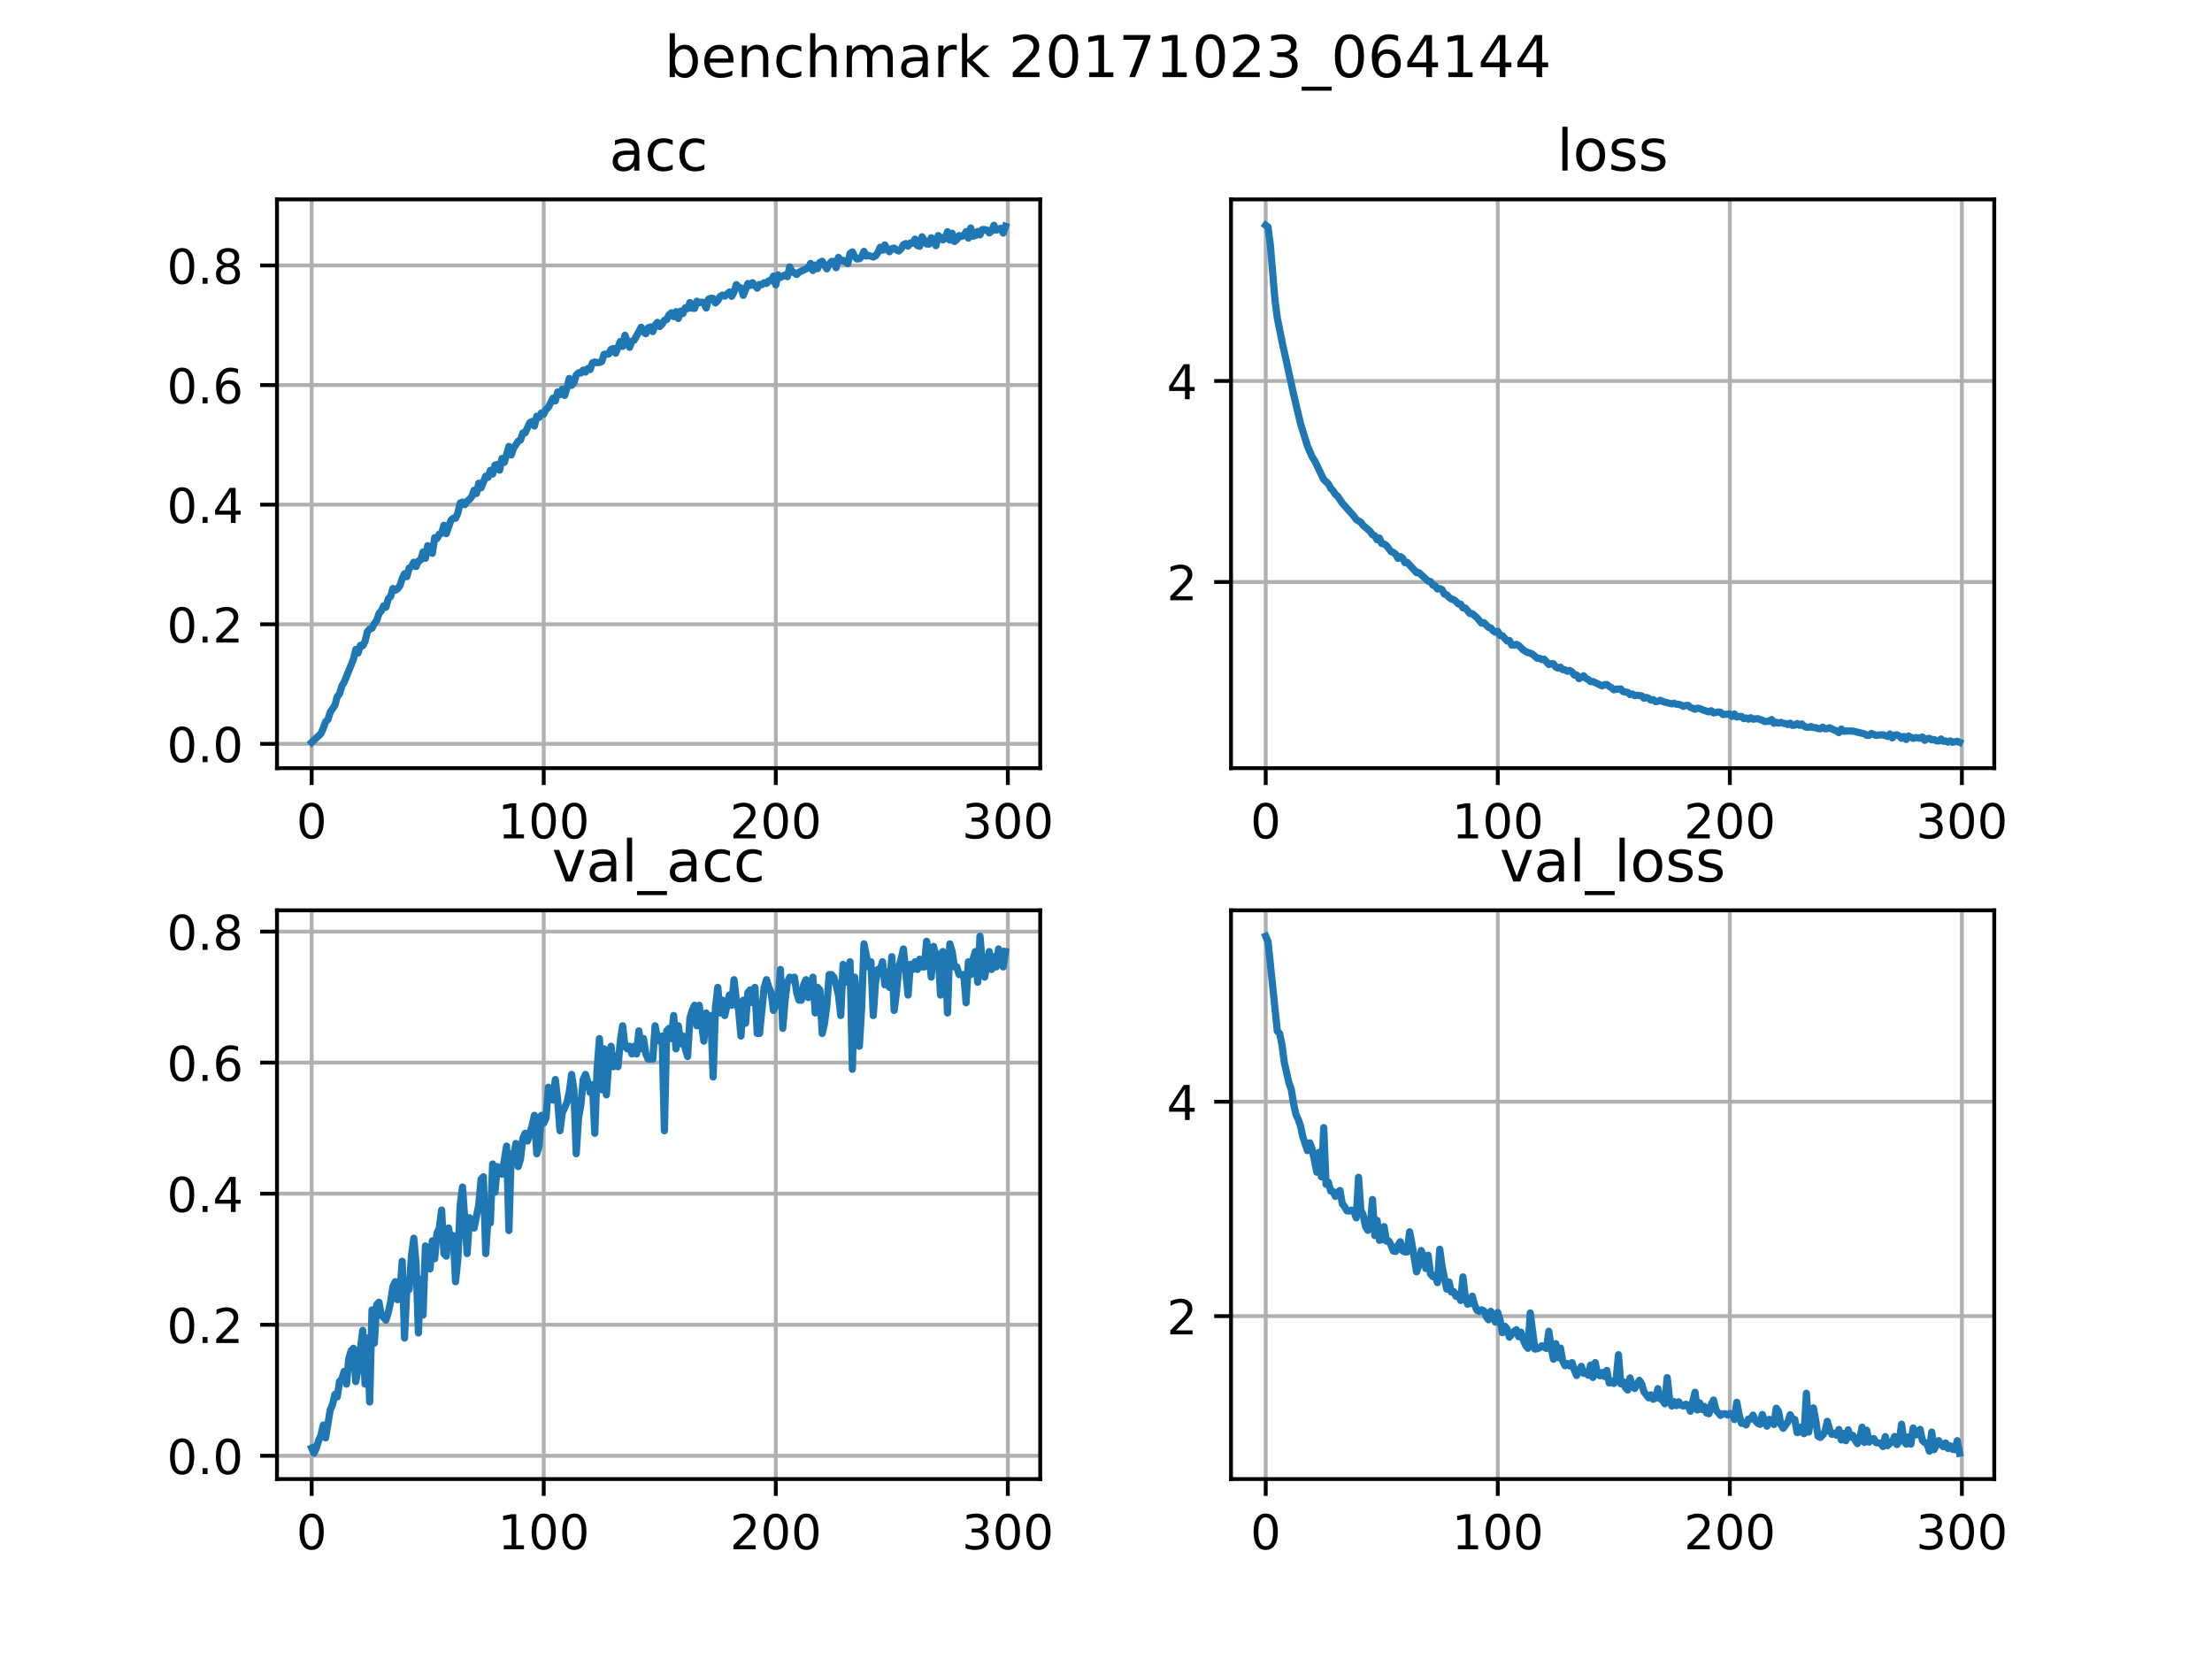 <?xml version="1.0" encoding="utf-8" standalone="no"?>
<!DOCTYPE svg PUBLIC "-//W3C//DTD SVG 1.1//EN"
  "http://www.w3.org/Graphics/SVG/1.1/DTD/svg11.dtd">
<!-- Created with matplotlib (http://matplotlib.org/) -->
<svg height="345pt" version="1.1" viewBox="0 0 460 345" width="460pt" xmlns="http://www.w3.org/2000/svg" xmlns:xlink="http://www.w3.org/1999/xlink">
 <defs>
  <style type="text/css">
*{stroke-linecap:butt;stroke-linejoin:round;}
  </style>
 </defs>
 <g id="figure_1">
  <g id="patch_1">
   <path d="M 0 345.6 
L 460.8 345.6 
L 460.8 0 
L 0 0 
z
" style="fill:#ffffff;"/>
  </g>
  <g id="axes_1">
   <g id="patch_2">
    <path d="M 57.6 159.744 
L 216.32 159.744 
L 216.32 41.472 
L 57.6 41.472 
z
" style="fill:#ffffff;"/>
   </g>
   <g id="matplotlib.axis_1">
    <g id="xtick_1">
     <g id="line2d_1">
      <path clip-path="url(#pac84648e4b)" d="M 64.815 159.744 
L 64.815 41.472 
" style="fill:none;stroke:#b0b0b0;stroke-linecap:square;stroke-width:0.8;"/>
     </g>
     <g id="line2d_2">
      <defs>
       <path d="M 0 0 
L 0 3.5 
" id="m9e4f818af3" style="stroke:#000000;stroke-width:0.8;"/>
      </defs>
      <g>
       <use style="stroke:#000000;stroke-width:0.8;" x="64.815" xlink:href="#m9e4f818af3" y="159.744"/>
      </g>
     </g>
     <g id="text_1">
      <!-- 0 -->
      <defs>
       <path d="M 31.781 66.406 
Q 24.172 66.406 20.328 58.906 
Q 16.5 51.422 16.5 36.375 
Q 16.5 21.391 20.328 13.891 
Q 24.172 6.391 31.781 6.391 
Q 39.453 6.391 43.281 13.891 
Q 47.125 21.391 47.125 36.375 
Q 47.125 51.422 43.281 58.906 
Q 39.453 66.406 31.781 66.406 
z
M 31.781 74.219 
Q 44.047 74.219 50.516 64.516 
Q 56.984 54.828 56.984 36.375 
Q 56.984 17.969 50.516 8.266 
Q 44.047 -1.422 31.781 -1.422 
Q 19.531 -1.422 13.062 8.266 
Q 6.594 17.969 6.594 36.375 
Q 6.594 54.828 13.062 64.516 
Q 19.531 74.219 31.781 74.219 
z
" id="DejaVuSans-30"/>
      </defs>
      <g transform="translate(61.633 174.342)scale(0.1 -0.1)">
       <use xlink:href="#DejaVuSans-30"/>
      </g>
     </g>
    </g>
    <g id="xtick_2">
     <g id="line2d_3">
      <path clip-path="url(#pac84648e4b)" d="M 113.072 159.744 
L 113.072 41.472 
" style="fill:none;stroke:#b0b0b0;stroke-linecap:square;stroke-width:0.8;"/>
     </g>
     <g id="line2d_4">
      <g>
       <use style="stroke:#000000;stroke-width:0.8;" x="113.072" xlink:href="#m9e4f818af3" y="159.744"/>
      </g>
     </g>
     <g id="text_2">
      <!-- 100 -->
      <defs>
       <path d="M 12.406 8.297 
L 28.516 8.297 
L 28.516 63.922 
L 10.984 60.406 
L 10.984 69.391 
L 28.422 72.906 
L 38.281 72.906 
L 38.281 8.297 
L 54.391 8.297 
L 54.391 0 
L 12.406 0 
z
" id="DejaVuSans-31"/>
      </defs>
      <g transform="translate(103.529 174.342)scale(0.1 -0.1)">
       <use xlink:href="#DejaVuSans-31"/>
       <use x="63.623" xlink:href="#DejaVuSans-30"/>
       <use x="127.246" xlink:href="#DejaVuSans-30"/>
      </g>
     </g>
    </g>
    <g id="xtick_3">
     <g id="line2d_5">
      <path clip-path="url(#pac84648e4b)" d="M 161.33 159.744 
L 161.33 41.472 
" style="fill:none;stroke:#b0b0b0;stroke-linecap:square;stroke-width:0.8;"/>
     </g>
     <g id="line2d_6">
      <g>
       <use style="stroke:#000000;stroke-width:0.8;" x="161.33" xlink:href="#m9e4f818af3" y="159.744"/>
      </g>
     </g>
     <g id="text_3">
      <!-- 200 -->
      <defs>
       <path d="M 19.188 8.297 
L 53.609 8.297 
L 53.609 0 
L 7.328 0 
L 7.328 8.297 
Q 12.938 14.109 22.625 23.891 
Q 32.328 33.688 34.812 36.531 
Q 39.547 41.844 41.422 45.531 
Q 43.312 49.219 43.312 52.781 
Q 43.312 58.594 39.234 62.25 
Q 35.156 65.922 28.609 65.922 
Q 23.969 65.922 18.812 64.312 
Q 13.672 62.703 7.812 59.422 
L 7.812 69.391 
Q 13.766 71.781 18.938 73 
Q 24.125 74.219 28.422 74.219 
Q 39.75 74.219 46.484 68.547 
Q 53.219 62.891 53.219 53.422 
Q 53.219 48.922 51.531 44.891 
Q 49.859 40.875 45.406 35.406 
Q 44.188 33.984 37.641 27.219 
Q 31.109 20.453 19.188 8.297 
z
" id="DejaVuSans-32"/>
      </defs>
      <g transform="translate(151.786 174.342)scale(0.1 -0.1)">
       <use xlink:href="#DejaVuSans-32"/>
       <use x="63.623" xlink:href="#DejaVuSans-30"/>
       <use x="127.246" xlink:href="#DejaVuSans-30"/>
      </g>
     </g>
    </g>
    <g id="xtick_4">
     <g id="line2d_7">
      <path clip-path="url(#pac84648e4b)" d="M 209.588 159.744 
L 209.588 41.472 
" style="fill:none;stroke:#b0b0b0;stroke-linecap:square;stroke-width:0.8;"/>
     </g>
     <g id="line2d_8">
      <g>
       <use style="stroke:#000000;stroke-width:0.8;" x="209.588" xlink:href="#m9e4f818af3" y="159.744"/>
      </g>
     </g>
     <g id="text_4">
      <!-- 300 -->
      <defs>
       <path d="M 40.578 39.312 
Q 47.656 37.797 51.625 33 
Q 55.609 28.219 55.609 21.188 
Q 55.609 10.406 48.188 4.484 
Q 40.766 -1.422 27.094 -1.422 
Q 22.516 -1.422 17.656 -0.516 
Q 12.797 0.391 7.625 2.203 
L 7.625 11.719 
Q 11.719 9.328 16.594 8.109 
Q 21.484 6.891 26.812 6.891 
Q 36.078 6.891 40.938 10.547 
Q 45.797 14.203 45.797 21.188 
Q 45.797 27.641 41.281 31.266 
Q 36.766 34.906 28.719 34.906 
L 20.219 34.906 
L 20.219 43.016 
L 29.109 43.016 
Q 36.375 43.016 40.234 45.922 
Q 44.094 48.828 44.094 54.297 
Q 44.094 59.906 40.109 62.906 
Q 36.141 65.922 28.719 65.922 
Q 24.656 65.922 20.016 65.031 
Q 15.375 64.156 9.812 62.312 
L 9.812 71.094 
Q 15.438 72.656 20.344 73.438 
Q 25.25 74.219 29.594 74.219 
Q 40.828 74.219 47.359 69.109 
Q 53.906 64.016 53.906 55.328 
Q 53.906 49.266 50.438 45.094 
Q 46.969 40.922 40.578 39.312 
z
" id="DejaVuSans-33"/>
      </defs>
      <g transform="translate(200.044 174.342)scale(0.1 -0.1)">
       <use xlink:href="#DejaVuSans-33"/>
       <use x="63.623" xlink:href="#DejaVuSans-30"/>
       <use x="127.246" xlink:href="#DejaVuSans-30"/>
      </g>
     </g>
    </g>
   </g>
   <g id="matplotlib.axis_2">
    <g id="ytick_1">
     <g id="line2d_9">
      <path clip-path="url(#pac84648e4b)" d="M 57.6 154.692 
L 216.32 154.692 
" style="fill:none;stroke:#b0b0b0;stroke-linecap:square;stroke-width:0.8;"/>
     </g>
     <g id="line2d_10">
      <defs>
       <path d="M 0 0 
L -3.5 0 
" id="m6939a6f924" style="stroke:#000000;stroke-width:0.8;"/>
      </defs>
      <g>
       <use style="stroke:#000000;stroke-width:0.8;" x="57.6" xlink:href="#m6939a6f924" y="154.692"/>
      </g>
     </g>
     <g id="text_5">
      <!-- 0.0 -->
      <defs>
       <path d="M 10.688 12.406 
L 21 12.406 
L 21 0 
L 10.688 0 
z
" id="DejaVuSans-2e"/>
      </defs>
      <g transform="translate(34.697 158.491)scale(0.1 -0.1)">
       <use xlink:href="#DejaVuSans-30"/>
       <use x="63.623" xlink:href="#DejaVuSans-2e"/>
       <use x="95.41" xlink:href="#DejaVuSans-30"/>
      </g>
     </g>
    </g>
    <g id="ytick_2">
     <g id="line2d_11">
      <path clip-path="url(#pac84648e4b)" d="M 57.6 129.82 
L 216.32 129.82 
" style="fill:none;stroke:#b0b0b0;stroke-linecap:square;stroke-width:0.8;"/>
     </g>
     <g id="line2d_12">
      <g>
       <use style="stroke:#000000;stroke-width:0.8;" x="57.6" xlink:href="#m6939a6f924" y="129.82"/>
      </g>
     </g>
     <g id="text_6">
      <!-- 0.2 -->
      <g transform="translate(34.697 133.619)scale(0.1 -0.1)">
       <use xlink:href="#DejaVuSans-30"/>
       <use x="63.623" xlink:href="#DejaVuSans-2e"/>
       <use x="95.41" xlink:href="#DejaVuSans-32"/>
      </g>
     </g>
    </g>
    <g id="ytick_3">
     <g id="line2d_13">
      <path clip-path="url(#pac84648e4b)" d="M 57.6 104.948 
L 216.32 104.948 
" style="fill:none;stroke:#b0b0b0;stroke-linecap:square;stroke-width:0.8;"/>
     </g>
     <g id="line2d_14">
      <g>
       <use style="stroke:#000000;stroke-width:0.8;" x="57.6" xlink:href="#m6939a6f924" y="104.948"/>
      </g>
     </g>
     <g id="text_7">
      <!-- 0.4 -->
      <defs>
       <path d="M 37.797 64.312 
L 12.891 25.391 
L 37.797 25.391 
z
M 35.203 72.906 
L 47.609 72.906 
L 47.609 25.391 
L 58.016 25.391 
L 58.016 17.188 
L 47.609 17.188 
L 47.609 0 
L 37.797 0 
L 37.797 17.188 
L 4.891 17.188 
L 4.891 26.703 
z
" id="DejaVuSans-34"/>
      </defs>
      <g transform="translate(34.697 108.747)scale(0.1 -0.1)">
       <use xlink:href="#DejaVuSans-30"/>
       <use x="63.623" xlink:href="#DejaVuSans-2e"/>
       <use x="95.41" xlink:href="#DejaVuSans-34"/>
      </g>
     </g>
    </g>
    <g id="ytick_4">
     <g id="line2d_15">
      <path clip-path="url(#pac84648e4b)" d="M 57.6 80.076 
L 216.32 80.076 
" style="fill:none;stroke:#b0b0b0;stroke-linecap:square;stroke-width:0.8;"/>
     </g>
     <g id="line2d_16">
      <g>
       <use style="stroke:#000000;stroke-width:0.8;" x="57.6" xlink:href="#m6939a6f924" y="80.076"/>
      </g>
     </g>
     <g id="text_8">
      <!-- 0.6 -->
      <defs>
       <path d="M 33.016 40.375 
Q 26.375 40.375 22.484 35.828 
Q 18.609 31.297 18.609 23.391 
Q 18.609 15.531 22.484 10.953 
Q 26.375 6.391 33.016 6.391 
Q 39.656 6.391 43.531 10.953 
Q 47.406 15.531 47.406 23.391 
Q 47.406 31.297 43.531 35.828 
Q 39.656 40.375 33.016 40.375 
z
M 52.594 71.297 
L 52.594 62.312 
Q 48.875 64.062 45.094 64.984 
Q 41.312 65.922 37.594 65.922 
Q 27.828 65.922 22.672 59.328 
Q 17.531 52.734 16.797 39.406 
Q 19.672 43.656 24.016 45.922 
Q 28.375 48.188 33.594 48.188 
Q 44.578 48.188 50.953 41.516 
Q 57.328 34.859 57.328 23.391 
Q 57.328 12.156 50.688 5.359 
Q 44.047 -1.422 33.016 -1.422 
Q 20.359 -1.422 13.672 8.266 
Q 6.984 17.969 6.984 36.375 
Q 6.984 53.656 15.188 63.938 
Q 23.391 74.219 37.203 74.219 
Q 40.922 74.219 44.703 73.484 
Q 48.484 72.75 52.594 71.297 
z
" id="DejaVuSans-36"/>
      </defs>
      <g transform="translate(34.697 83.875)scale(0.1 -0.1)">
       <use xlink:href="#DejaVuSans-30"/>
       <use x="63.623" xlink:href="#DejaVuSans-2e"/>
       <use x="95.41" xlink:href="#DejaVuSans-36"/>
      </g>
     </g>
    </g>
    <g id="ytick_5">
     <g id="line2d_17">
      <path clip-path="url(#pac84648e4b)" d="M 57.6 55.203 
L 216.32 55.203 
" style="fill:none;stroke:#b0b0b0;stroke-linecap:square;stroke-width:0.8;"/>
     </g>
     <g id="line2d_18">
      <g>
       <use style="stroke:#000000;stroke-width:0.8;" x="57.6" xlink:href="#m6939a6f924" y="55.203"/>
      </g>
     </g>
     <g id="text_9">
      <!-- 0.8 -->
      <defs>
       <path d="M 31.781 34.625 
Q 24.75 34.625 20.719 30.859 
Q 16.703 27.094 16.703 20.516 
Q 16.703 13.922 20.719 10.156 
Q 24.75 6.391 31.781 6.391 
Q 38.812 6.391 42.859 10.172 
Q 46.922 13.969 46.922 20.516 
Q 46.922 27.094 42.891 30.859 
Q 38.875 34.625 31.781 34.625 
z
M 21.922 38.812 
Q 15.578 40.375 12.031 44.719 
Q 8.5 49.078 8.5 55.328 
Q 8.5 64.062 14.719 69.141 
Q 20.953 74.219 31.781 74.219 
Q 42.672 74.219 48.875 69.141 
Q 55.078 64.062 55.078 55.328 
Q 55.078 49.078 51.531 44.719 
Q 48 40.375 41.703 38.812 
Q 48.828 37.156 52.797 32.312 
Q 56.781 27.484 56.781 20.516 
Q 56.781 9.906 50.312 4.234 
Q 43.844 -1.422 31.781 -1.422 
Q 19.734 -1.422 13.25 4.234 
Q 6.781 9.906 6.781 20.516 
Q 6.781 27.484 10.781 32.312 
Q 14.797 37.156 21.922 38.812 
z
M 18.312 54.391 
Q 18.312 48.734 21.844 45.562 
Q 25.391 42.391 31.781 42.391 
Q 38.141 42.391 41.719 45.562 
Q 45.312 48.734 45.312 54.391 
Q 45.312 60.062 41.719 63.234 
Q 38.141 66.406 31.781 66.406 
Q 25.391 66.406 21.844 63.234 
Q 18.312 60.062 18.312 54.391 
z
" id="DejaVuSans-38"/>
      </defs>
      <g transform="translate(34.697 59.003)scale(0.1 -0.1)">
       <use xlink:href="#DejaVuSans-30"/>
       <use x="63.623" xlink:href="#DejaVuSans-2e"/>
       <use x="95.41" xlink:href="#DejaVuSans-38"/>
      </g>
     </g>
    </g>
   </g>
   <g id="line2d_19">
    <path clip-path="url(#pac84648e4b)" d="M 64.815 154.368 
L 66.745 152.546 
L 67.227 151.453 
L 67.71 150.077 
L 68.193 149.632 
L 68.675 148.093 
L 69.64 146.676 
L 70.123 144.895 
L 70.605 144.288 
L 71.088 142.669 
L 71.571 141.859 
L 73.501 137.082 
L 73.984 135.058 
L 74.466 135.787 
L 74.949 134.208 
L 75.431 134.289 
L 75.914 133.398 
L 76.396 131.374 
L 76.879 130.808 
L 77.362 130.646 
L 77.844 129.674 
L 78.327 129.067 
L 78.809 127.609 
L 79.292 127.043 
L 79.774 125.99 
L 80.257 126.274 
L 80.74 124.533 
L 81.222 124.047 
L 81.705 122.387 
L 82.187 122.752 
L 82.67 122.468 
L 83.153 121.821 
L 83.635 120.363 
L 84.118 119.311 
L 84.6 119.918 
L 85.083 118.137 
L 85.565 117.853 
L 86.048 116.922 
L 86.531 117.813 
L 87.013 116.679 
L 87.496 116.436 
L 87.978 114.777 
L 88.461 116.113 
L 88.943 113.481 
L 89.426 114.817 
L 89.909 115.06 
L 90.391 111.821 
L 90.874 111.983 
L 91.356 111.093 
L 91.839 110.89 
L 92.322 109.231 
L 92.804 110.971 
L 93.769 108.219 
L 94.252 107.773 
L 94.734 107.773 
L 95.217 106.68 
L 95.7 104.616 
L 96.182 104.413 
L 96.665 104.94 
L 97.147 104.251 
L 97.63 103.847 
L 98.112 103.28 
L 98.595 101.944 
L 99.078 102.632 
L 99.56 100.487 
L 100.043 101.458 
L 101.008 99.029 
L 101.49 99.272 
L 101.973 97.815 
L 102.456 98.584 
L 102.938 96.722 
L 103.421 96.6 
L 103.903 97.774 
L 104.386 95.345 
L 104.869 96.155 
L 105.834 92.835 
L 106.316 94.617 
L 106.799 93.2 
L 107.764 91.742 
L 108.247 91.5 
L 108.729 90.042 
L 109.212 90.002 
L 110.177 87.897 
L 110.659 87.654 
L 111.142 88.585 
L 111.625 86.561 
L 112.107 86.804 
L 112.59 85.873 
L 113.072 86.115 
L 113.555 85.144 
L 114.038 84.699 
L 115.003 82.796 
L 115.485 83.363 
L 115.968 81.501 
L 116.45 82.067 
L 116.933 80.934 
L 117.416 82.229 
L 117.898 80.691 
L 118.381 78.707 
L 118.863 80.124 
L 119.346 79.598 
L 119.828 78.019 
L 120.311 77.533 
L 120.794 77.574 
L 121.276 76.967 
L 121.759 77.371 
L 122.241 76.643 
L 122.724 76.845 
L 123.207 75.469 
L 123.689 75.266 
L 124.172 75.428 
L 124.654 75.388 
L 125.137 75.185 
L 125.619 73.688 
L 126.585 73.607 
L 127.067 72.675 
L 127.55 72.473 
L 128.032 73.445 
L 128.997 71.016 
L 129.48 72.028 
L 129.963 69.72 
L 130.928 72.23 
L 131.41 70.975 
L 131.893 70.732 
L 133.341 68.061 
L 133.823 69.073 
L 134.306 69.396 
L 134.788 68.182 
L 135.271 67.98 
L 135.754 68.951 
L 136.236 67.615 
L 136.719 67.048 
L 137.201 67.899 
L 137.684 67.413 
L 138.166 66.603 
L 138.649 66.441 
L 139.132 65.47 
L 139.614 65.065 
L 140.097 65.834 
L 140.579 64.822 
L 141.062 66.239 
L 141.544 64.701 
L 142.027 65.186 
L 142.51 64.012 
L 142.992 64.174 
L 143.475 62.919 
L 143.957 64.093 
L 144.44 64.134 
L 144.923 62.636 
L 145.405 62.96 
L 145.888 62.838 
L 146.37 62.919 
L 146.853 64.053 
L 147.335 62.231 
L 147.818 62.029 
L 148.301 62.069 
L 148.783 63 
L 149.266 62.515 
L 149.748 61.664 
L 150.231 61.381 
L 150.713 61.583 
L 151.679 60.733 
L 152.161 61.624 
L 152.644 60.693 
L 153.126 59.195 
L 153.609 59.721 
L 154.092 59.883 
L 154.574 61.421 
L 155.539 58.952 
L 156.022 59.357 
L 156.504 58.79 
L 157.47 59.924 
L 157.952 59.155 
L 158.435 59.195 
L 158.917 58.79 
L 159.4 58.952 
L 159.882 58.385 
L 160.365 58.385 
L 160.848 57.414 
L 161.33 59.235 
L 161.813 57.171 
L 162.295 57.697 
L 163.261 57.171 
L 163.743 57.535 
L 164.226 55.511 
L 164.708 56.523 
L 165.191 56.726 
L 165.673 57.09 
L 166.156 56.604 
L 168.086 55.714 
L 168.569 54.782 
L 169.051 56.24 
L 169.534 55.106 
L 170.017 55.875 
L 170.499 54.58 
L 170.982 54.337 
L 171.947 55.916 
L 172.43 54.985 
L 172.912 54.378 
L 173.395 54.337 
L 173.877 55.673 
L 174.36 53.528 
L 174.842 54.256 
L 175.325 54.135 
L 176.29 54.823 
L 176.773 52.718 
L 177.255 52.394 
L 177.738 53.366 
L 178.22 53.851 
L 178.703 53.811 
L 179.186 53.366 
L 179.668 52.273 
L 180.151 53.244 
L 180.633 53.123 
L 181.598 53.447 
L 182.081 53.204 
L 182.564 52.515 
L 183.046 51.422 
L 183.529 52.03 
L 184.011 50.937 
L 184.494 51.908 
L 184.977 52.354 
L 185.459 51.706 
L 185.942 51.584 
L 186.424 51.989 
L 186.907 52.192 
L 187.389 51.746 
L 187.872 50.896 
L 188.355 50.653 
L 188.837 51.18 
L 189.32 50.532 
L 189.802 50.572 
L 190.285 49.722 
L 190.767 51.058 
L 191.25 51.22 
L 191.733 49.236 
L 192.698 50.734 
L 193.18 50.775 
L 193.663 49.439 
L 194.146 50.168 
L 194.628 51.099 
L 195.111 48.994 
L 195.593 49.358 
L 196.076 49.884 
L 196.558 49.56 
L 197.041 48.184 
L 197.524 49.925 
L 198.006 48.508 
L 198.489 50.208 
L 198.971 49.844 
L 199.454 48.994 
L 199.936 49.155 
L 200.419 48.994 
L 200.902 48.184 
L 201.384 49.52 
L 201.867 47.415 
L 202.349 49.115 
L 202.832 48.994 
L 203.315 48.143 
L 203.797 48.832 
L 204.28 47.739 
L 204.762 47.739 
L 205.245 47.86 
L 205.727 48.427 
L 206.21 48.062 
L 206.693 46.848 
L 207.175 47.86 
L 208.14 47.455 
L 208.623 48.467 
L 209.105 47.05 
L 209.105 47.05 
" style="fill:none;stroke:#1f77b4;stroke-linecap:square;stroke-width:1.5;"/>
   </g>
   <g id="patch_3">
    <path d="M 57.6 159.744 
L 57.6 41.472 
" style="fill:none;stroke:#000000;stroke-linecap:square;stroke-linejoin:miter;stroke-width:0.8;"/>
   </g>
   <g id="patch_4">
    <path d="M 216.32 159.744 
L 216.32 41.472 
" style="fill:none;stroke:#000000;stroke-linecap:square;stroke-linejoin:miter;stroke-width:0.8;"/>
   </g>
   <g id="patch_5">
    <path d="M 57.6 159.744 
L 216.32 159.744 
" style="fill:none;stroke:#000000;stroke-linecap:square;stroke-linejoin:miter;stroke-width:0.8;"/>
   </g>
   <g id="patch_6">
    <path d="M 57.6 41.472 
L 216.32 41.472 
" style="fill:none;stroke:#000000;stroke-linecap:square;stroke-linejoin:miter;stroke-width:0.8;"/>
   </g>
   <g id="text_10">
    <!-- acc -->
    <defs>
     <path d="M 34.281 27.484 
Q 23.391 27.484 19.188 25 
Q 14.984 22.516 14.984 16.5 
Q 14.984 11.719 18.141 8.906 
Q 21.297 6.109 26.703 6.109 
Q 34.188 6.109 38.703 11.406 
Q 43.219 16.703 43.219 25.484 
L 43.219 27.484 
z
M 52.203 31.203 
L 52.203 0 
L 43.219 0 
L 43.219 8.297 
Q 40.141 3.328 35.547 0.953 
Q 30.953 -1.422 24.312 -1.422 
Q 15.922 -1.422 10.953 3.297 
Q 6 8.016 6 15.922 
Q 6 25.141 12.172 29.828 
Q 18.359 34.516 30.609 34.516 
L 43.219 34.516 
L 43.219 35.406 
Q 43.219 41.609 39.141 45 
Q 35.062 48.391 27.688 48.391 
Q 23 48.391 18.547 47.266 
Q 14.109 46.141 10.016 43.891 
L 10.016 52.203 
Q 14.938 54.109 19.578 55.047 
Q 24.219 56 28.609 56 
Q 40.484 56 46.344 49.844 
Q 52.203 43.703 52.203 31.203 
z
" id="DejaVuSans-61"/>
     <path d="M 48.781 52.594 
L 48.781 44.188 
Q 44.969 46.297 41.141 47.344 
Q 37.312 48.391 33.406 48.391 
Q 24.656 48.391 19.812 42.844 
Q 14.984 37.312 14.984 27.297 
Q 14.984 17.281 19.812 11.734 
Q 24.656 6.203 33.406 6.203 
Q 37.312 6.203 41.141 7.25 
Q 44.969 8.297 48.781 10.406 
L 48.781 2.094 
Q 45.016 0.344 40.984 -0.531 
Q 36.969 -1.422 32.422 -1.422 
Q 20.062 -1.422 12.781 6.344 
Q 5.516 14.109 5.516 27.297 
Q 5.516 40.672 12.859 48.328 
Q 20.219 56 33.016 56 
Q 37.156 56 41.109 55.141 
Q 45.062 54.297 48.781 52.594 
z
" id="DejaVuSans-63"/>
    </defs>
    <g transform="translate(126.685 35.472)scale(0.12 -0.12)">
     <use xlink:href="#DejaVuSans-61"/>
     <use x="61.279" xlink:href="#DejaVuSans-63"/>
     <use x="116.26" xlink:href="#DejaVuSans-63"/>
    </g>
   </g>
  </g>
  <g id="axes_2">
   <g id="patch_7">
    <path d="M 256 159.744 
L 414.72 159.744 
L 414.72 41.472 
L 256 41.472 
z
" style="fill:#ffffff;"/>
   </g>
   <g id="matplotlib.axis_3">
    <g id="xtick_5">
     <g id="line2d_20">
      <path clip-path="url(#p5f8c618425)" d="M 263.215 159.744 
L 263.215 41.472 
" style="fill:none;stroke:#b0b0b0;stroke-linecap:square;stroke-width:0.8;"/>
     </g>
     <g id="line2d_21">
      <g>
       <use style="stroke:#000000;stroke-width:0.8;" x="263.215" xlink:href="#m9e4f818af3" y="159.744"/>
      </g>
     </g>
     <g id="text_11">
      <!-- 0 -->
      <g transform="translate(260.033 174.342)scale(0.1 -0.1)">
       <use xlink:href="#DejaVuSans-30"/>
      </g>
     </g>
    </g>
    <g id="xtick_6">
     <g id="line2d_22">
      <path clip-path="url(#p5f8c618425)" d="M 311.472 159.744 
L 311.472 41.472 
" style="fill:none;stroke:#b0b0b0;stroke-linecap:square;stroke-width:0.8;"/>
     </g>
     <g id="line2d_23">
      <g>
       <use style="stroke:#000000;stroke-width:0.8;" x="311.472" xlink:href="#m9e4f818af3" y="159.744"/>
      </g>
     </g>
     <g id="text_12">
      <!-- 100 -->
      <g transform="translate(301.929 174.342)scale(0.1 -0.1)">
       <use xlink:href="#DejaVuSans-31"/>
       <use x="63.623" xlink:href="#DejaVuSans-30"/>
       <use x="127.246" xlink:href="#DejaVuSans-30"/>
      </g>
     </g>
    </g>
    <g id="xtick_7">
     <g id="line2d_24">
      <path clip-path="url(#p5f8c618425)" d="M 359.73 159.744 
L 359.73 41.472 
" style="fill:none;stroke:#b0b0b0;stroke-linecap:square;stroke-width:0.8;"/>
     </g>
     <g id="line2d_25">
      <g>
       <use style="stroke:#000000;stroke-width:0.8;" x="359.73" xlink:href="#m9e4f818af3" y="159.744"/>
      </g>
     </g>
     <g id="text_13">
      <!-- 200 -->
      <g transform="translate(350.186 174.342)scale(0.1 -0.1)">
       <use xlink:href="#DejaVuSans-32"/>
       <use x="63.623" xlink:href="#DejaVuSans-30"/>
       <use x="127.246" xlink:href="#DejaVuSans-30"/>
      </g>
     </g>
    </g>
    <g id="xtick_8">
     <g id="line2d_26">
      <path clip-path="url(#p5f8c618425)" d="M 407.988 159.744 
L 407.988 41.472 
" style="fill:none;stroke:#b0b0b0;stroke-linecap:square;stroke-width:0.8;"/>
     </g>
     <g id="line2d_27">
      <g>
       <use style="stroke:#000000;stroke-width:0.8;" x="407.988" xlink:href="#m9e4f818af3" y="159.744"/>
      </g>
     </g>
     <g id="text_14">
      <!-- 300 -->
      <g transform="translate(398.444 174.342)scale(0.1 -0.1)">
       <use xlink:href="#DejaVuSans-33"/>
       <use x="63.623" xlink:href="#DejaVuSans-30"/>
       <use x="127.246" xlink:href="#DejaVuSans-30"/>
      </g>
     </g>
    </g>
   </g>
   <g id="matplotlib.axis_4">
    <g id="ytick_6">
     <g id="line2d_28">
      <path clip-path="url(#p5f8c618425)" d="M 256 121.028 
L 414.72 121.028 
" style="fill:none;stroke:#b0b0b0;stroke-linecap:square;stroke-width:0.8;"/>
     </g>
     <g id="line2d_29">
      <g>
       <use style="stroke:#000000;stroke-width:0.8;" x="256" xlink:href="#m6939a6f924" y="121.028"/>
      </g>
     </g>
     <g id="text_15">
      <!-- 2 -->
      <g transform="translate(242.637 124.827)scale(0.1 -0.1)">
       <use xlink:href="#DejaVuSans-32"/>
      </g>
     </g>
    </g>
    <g id="ytick_7">
     <g id="line2d_30">
      <path clip-path="url(#p5f8c618425)" d="M 256 79.225 
L 414.72 79.225 
" style="fill:none;stroke:#b0b0b0;stroke-linecap:square;stroke-width:0.8;"/>
     </g>
     <g id="line2d_31">
      <g>
       <use style="stroke:#000000;stroke-width:0.8;" x="256" xlink:href="#m6939a6f924" y="79.225"/>
      </g>
     </g>
     <g id="text_16">
      <!-- 4 -->
      <g transform="translate(242.637 83.025)scale(0.1 -0.1)">
       <use xlink:href="#DejaVuSans-34"/>
      </g>
     </g>
    </g>
   </g>
   <g id="line2d_32">
    <path clip-path="url(#p5f8c618425)" d="M 263.215 46.848 
L 263.697 47.213 
L 264.18 51 
L 265.145 62.432 
L 265.627 66.143 
L 266.593 70.974 
L 269.005 81.965 
L 270.453 88.09 
L 271.901 92.771 
L 272.866 94.994 
L 273.349 95.731 
L 275.279 99.716 
L 276.244 100.643 
L 276.727 101.533 
L 277.209 102.032 
L 277.692 102.809 
L 278.174 103.19 
L 279.14 104.635 
L 281.553 107.337 
L 282.035 108.041 
L 283 108.612 
L 283.483 109.277 
L 284.448 110.081 
L 284.931 110.503 
L 285.413 111.202 
L 285.896 111.423 
L 286.378 112.243 
L 286.861 111.892 
L 287.343 113.014 
L 287.826 113.124 
L 288.309 113.438 
L 289.274 114.699 
L 289.756 114.868 
L 290.239 115.246 
L 290.722 116.12 
L 291.204 115.741 
L 291.687 116.064 
L 292.169 117.004 
L 292.652 116.964 
L 294.582 119.076 
L 295.065 119.077 
L 296.995 120.853 
L 297.478 120.93 
L 297.96 121.665 
L 298.443 121.808 
L 298.925 122.483 
L 299.408 122.409 
L 299.89 122.624 
L 300.373 123.551 
L 300.856 123.686 
L 301.338 124.209 
L 301.821 124.563 
L 302.303 124.722 
L 302.786 125.053 
L 303.269 125.586 
L 303.751 125.637 
L 304.234 126.415 
L 304.716 126.446 
L 305.681 127.586 
L 306.164 127.609 
L 307.129 128.433 
L 308.094 129.582 
L 308.577 129.478 
L 309.542 130.453 
L 310.025 130.59 
L 310.507 131.189 
L 310.99 131.47 
L 311.472 131.29 
L 311.955 132.15 
L 312.438 132.191 
L 313.403 133.292 
L 313.885 133.195 
L 314.368 134.145 
L 314.85 134.179 
L 315.333 134.001 
L 315.816 134.231 
L 316.781 135.171 
L 317.746 135.732 
L 318.228 135.804 
L 318.711 136.068 
L 319.676 136.897 
L 320.159 136.894 
L 320.641 137.175 
L 321.124 137.081 
L 322.089 138.191 
L 322.572 138.02 
L 323.054 138.028 
L 323.537 138.712 
L 324.019 138.947 
L 324.502 138.748 
L 324.985 139.263 
L 325.467 139.302 
L 325.95 139.599 
L 326.432 139.416 
L 326.915 139.739 
L 327.397 140.395 
L 327.88 140.369 
L 328.363 141.133 
L 329.328 140.539 
L 329.81 141.087 
L 330.293 141.297 
L 330.776 141.733 
L 331.258 141.732 
L 333.188 142.646 
L 333.671 142.381 
L 334.154 142.358 
L 334.636 142.757 
L 335.119 143 
L 335.601 143.454 
L 336.084 143.313 
L 337.049 143.283 
L 337.532 143.825 
L 338.497 143.991 
L 338.979 144.442 
L 339.462 144.317 
L 339.944 144.667 
L 340.427 144.564 
L 341.392 144.715 
L 341.875 145.208 
L 342.357 145.03 
L 342.84 145.217 
L 343.323 145.604 
L 343.805 145.503 
L 344.288 145.908 
L 344.77 145.848 
L 345.253 145.618 
L 345.735 145.875 
L 347.666 146.372 
L 348.148 146.237 
L 348.631 146.46 
L 349.113 146.471 
L 349.596 146.627 
L 350.079 146.902 
L 350.561 146.706 
L 351.044 146.689 
L 351.526 147.105 
L 352.492 147.492 
L 352.974 147.265 
L 353.457 147.352 
L 354.422 147.743 
L 355.387 148.036 
L 355.87 147.8 
L 356.352 148.262 
L 357.317 148.058 
L 357.8 148.135 
L 358.282 148.59 
L 359.73 148.49 
L 360.213 148.988 
L 360.695 148.484 
L 361.178 149.102 
L 362.143 148.97 
L 362.626 149.444 
L 363.108 149.306 
L 363.591 149.549 
L 364.073 149.259 
L 364.556 149.551 
L 365.521 149.447 
L 366.486 149.785 
L 366.969 150.052 
L 367.934 149.979 
L 368.417 149.633 
L 368.899 150.404 
L 369.382 150.212 
L 369.864 150.391 
L 370.347 150.221 
L 370.83 150.425 
L 371.312 150.453 
L 371.795 150.679 
L 372.277 150.388 
L 372.76 150.846 
L 373.242 150.794 
L 373.725 150.467 
L 374.208 150.83 
L 374.69 150.547 
L 375.173 151.037 
L 375.655 151.215 
L 376.138 151.244 
L 376.62 151.089 
L 377.103 151.309 
L 377.586 151.32 
L 378.068 151.507 
L 378.551 151.565 
L 379.033 151.214 
L 379.516 151.567 
L 379.998 151.537 
L 380.481 151.348 
L 381.446 151.814 
L 381.929 152.015 
L 382.411 152.351 
L 382.894 151.613 
L 383.377 152.057 
L 384.342 152.015 
L 385.307 152.032 
L 387.72 152.607 
L 388.202 152.897 
L 388.685 152.935 
L 389.167 152.527 
L 390.133 152.936 
L 390.615 152.847 
L 391.58 152.812 
L 392.546 153.143 
L 393.028 152.636 
L 393.511 153.46 
L 393.993 152.878 
L 394.476 152.815 
L 394.958 153.045 
L 395.441 153.526 
L 395.924 153.159 
L 396.406 153.773 
L 396.889 153.065 
L 397.854 153.561 
L 398.336 153.389 
L 399.302 153.506 
L 399.784 153.258 
L 400.267 153.956 
L 400.749 153.619 
L 401.232 153.545 
L 401.715 153.855 
L 402.197 153.788 
L 402.68 154.061 
L 403.162 154.1 
L 403.645 153.678 
L 404.127 154.143 
L 404.61 154.1 
L 405.093 154.334 
L 405.575 154.076 
L 406.058 154.36 
L 407.023 154.158 
L 407.505 154.368 
L 407.505 154.368 
" style="fill:none;stroke:#1f77b4;stroke-linecap:square;stroke-width:1.5;"/>
   </g>
   <g id="patch_8">
    <path d="M 256 159.744 
L 256 41.472 
" style="fill:none;stroke:#000000;stroke-linecap:square;stroke-linejoin:miter;stroke-width:0.8;"/>
   </g>
   <g id="patch_9">
    <path d="M 414.72 159.744 
L 414.72 41.472 
" style="fill:none;stroke:#000000;stroke-linecap:square;stroke-linejoin:miter;stroke-width:0.8;"/>
   </g>
   <g id="patch_10">
    <path d="M 256 159.744 
L 414.72 159.744 
" style="fill:none;stroke:#000000;stroke-linecap:square;stroke-linejoin:miter;stroke-width:0.8;"/>
   </g>
   <g id="patch_11">
    <path d="M 256 41.472 
L 414.72 41.472 
" style="fill:none;stroke:#000000;stroke-linecap:square;stroke-linejoin:miter;stroke-width:0.8;"/>
   </g>
   <g id="text_17">
    <!-- loss -->
    <defs>
     <path d="M 9.422 75.984 
L 18.406 75.984 
L 18.406 0 
L 9.422 0 
z
" id="DejaVuSans-6c"/>
     <path d="M 30.609 48.391 
Q 23.391 48.391 19.188 42.75 
Q 14.984 37.109 14.984 27.297 
Q 14.984 17.484 19.156 11.844 
Q 23.344 6.203 30.609 6.203 
Q 37.797 6.203 41.984 11.859 
Q 46.188 17.531 46.188 27.297 
Q 46.188 37.016 41.984 42.703 
Q 37.797 48.391 30.609 48.391 
z
M 30.609 56 
Q 42.328 56 49.016 48.375 
Q 55.719 40.766 55.719 27.297 
Q 55.719 13.875 49.016 6.219 
Q 42.328 -1.422 30.609 -1.422 
Q 18.844 -1.422 12.172 6.219 
Q 5.516 13.875 5.516 27.297 
Q 5.516 40.766 12.172 48.375 
Q 18.844 56 30.609 56 
z
" id="DejaVuSans-6f"/>
     <path d="M 44.281 53.078 
L 44.281 44.578 
Q 40.484 46.531 36.375 47.5 
Q 32.281 48.484 27.875 48.484 
Q 21.188 48.484 17.844 46.438 
Q 14.5 44.391 14.5 40.281 
Q 14.5 37.156 16.891 35.375 
Q 19.281 33.594 26.516 31.984 
L 29.594 31.297 
Q 39.156 29.25 43.188 25.516 
Q 47.219 21.781 47.219 15.094 
Q 47.219 7.469 41.188 3.016 
Q 35.156 -1.422 24.609 -1.422 
Q 20.219 -1.422 15.453 -0.562 
Q 10.688 0.297 5.422 2 
L 5.422 11.281 
Q 10.406 8.688 15.234 7.391 
Q 20.062 6.109 24.812 6.109 
Q 31.156 6.109 34.562 8.281 
Q 37.984 10.453 37.984 14.406 
Q 37.984 18.062 35.516 20.016 
Q 33.062 21.969 24.703 23.781 
L 21.578 24.516 
Q 13.234 26.266 9.516 29.906 
Q 5.812 33.547 5.812 39.891 
Q 5.812 47.609 11.281 51.797 
Q 16.75 56 26.812 56 
Q 31.781 56 36.172 55.266 
Q 40.578 54.547 44.281 53.078 
z
" id="DejaVuSans-73"/>
    </defs>
    <g transform="translate(323.771 35.472)scale(0.12 -0.12)">
     <use xlink:href="#DejaVuSans-6c"/>
     <use x="27.783" xlink:href="#DejaVuSans-6f"/>
     <use x="88.965" xlink:href="#DejaVuSans-73"/>
     <use x="141.064" xlink:href="#DejaVuSans-73"/>
    </g>
   </g>
  </g>
  <g id="axes_3">
   <g id="patch_12">
    <path d="M 57.6 307.584 
L 216.32 307.584 
L 216.32 189.312 
L 57.6 189.312 
z
" style="fill:#ffffff;"/>
   </g>
   <g id="matplotlib.axis_5">
    <g id="xtick_9">
     <g id="line2d_33">
      <path clip-path="url(#p6261538c73)" d="M 64.815 307.584 
L 64.815 189.312 
" style="fill:none;stroke:#b0b0b0;stroke-linecap:square;stroke-width:0.8;"/>
     </g>
     <g id="line2d_34">
      <g>
       <use style="stroke:#000000;stroke-width:0.8;" x="64.815" xlink:href="#m9e4f818af3" y="307.584"/>
      </g>
     </g>
     <g id="text_18">
      <!-- 0 -->
      <g transform="translate(61.633 322.182)scale(0.1 -0.1)">
       <use xlink:href="#DejaVuSans-30"/>
      </g>
     </g>
    </g>
    <g id="xtick_10">
     <g id="line2d_35">
      <path clip-path="url(#p6261538c73)" d="M 113.072 307.584 
L 113.072 189.312 
" style="fill:none;stroke:#b0b0b0;stroke-linecap:square;stroke-width:0.8;"/>
     </g>
     <g id="line2d_36">
      <g>
       <use style="stroke:#000000;stroke-width:0.8;" x="113.072" xlink:href="#m9e4f818af3" y="307.584"/>
      </g>
     </g>
     <g id="text_19">
      <!-- 100 -->
      <g transform="translate(103.529 322.182)scale(0.1 -0.1)">
       <use xlink:href="#DejaVuSans-31"/>
       <use x="63.623" xlink:href="#DejaVuSans-30"/>
       <use x="127.246" xlink:href="#DejaVuSans-30"/>
      </g>
     </g>
    </g>
    <g id="xtick_11">
     <g id="line2d_37">
      <path clip-path="url(#p6261538c73)" d="M 161.33 307.584 
L 161.33 189.312 
" style="fill:none;stroke:#b0b0b0;stroke-linecap:square;stroke-width:0.8;"/>
     </g>
     <g id="line2d_38">
      <g>
       <use style="stroke:#000000;stroke-width:0.8;" x="161.33" xlink:href="#m9e4f818af3" y="307.584"/>
      </g>
     </g>
     <g id="text_20">
      <!-- 200 -->
      <g transform="translate(151.786 322.182)scale(0.1 -0.1)">
       <use xlink:href="#DejaVuSans-32"/>
       <use x="63.623" xlink:href="#DejaVuSans-30"/>
       <use x="127.246" xlink:href="#DejaVuSans-30"/>
      </g>
     </g>
    </g>
    <g id="xtick_12">
     <g id="line2d_39">
      <path clip-path="url(#p6261538c73)" d="M 209.588 307.584 
L 209.588 189.312 
" style="fill:none;stroke:#b0b0b0;stroke-linecap:square;stroke-width:0.8;"/>
     </g>
     <g id="line2d_40">
      <g>
       <use style="stroke:#000000;stroke-width:0.8;" x="209.588" xlink:href="#m9e4f818af3" y="307.584"/>
      </g>
     </g>
     <g id="text_21">
      <!-- 300 -->
      <g transform="translate(200.044 322.182)scale(0.1 -0.1)">
       <use xlink:href="#DejaVuSans-33"/>
       <use x="63.623" xlink:href="#DejaVuSans-30"/>
       <use x="127.246" xlink:href="#DejaVuSans-30"/>
      </g>
     </g>
    </g>
   </g>
   <g id="matplotlib.axis_6">
    <g id="ytick_8">
     <g id="line2d_41">
      <path clip-path="url(#p6261538c73)" d="M 57.6 302.74 
L 216.32 302.74 
" style="fill:none;stroke:#b0b0b0;stroke-linecap:square;stroke-width:0.8;"/>
     </g>
     <g id="line2d_42">
      <g>
       <use style="stroke:#000000;stroke-width:0.8;" x="57.6" xlink:href="#m6939a6f924" y="302.74"/>
      </g>
     </g>
     <g id="text_22">
      <!-- 0.0 -->
      <g transform="translate(34.697 306.539)scale(0.1 -0.1)">
       <use xlink:href="#DejaVuSans-30"/>
       <use x="63.623" xlink:href="#DejaVuSans-2e"/>
       <use x="95.41" xlink:href="#DejaVuSans-30"/>
      </g>
     </g>
    </g>
    <g id="ytick_9">
     <g id="line2d_43">
      <path clip-path="url(#p6261538c73)" d="M 57.6 275.488 
L 216.32 275.488 
" style="fill:none;stroke:#b0b0b0;stroke-linecap:square;stroke-width:0.8;"/>
     </g>
     <g id="line2d_44">
      <g>
       <use style="stroke:#000000;stroke-width:0.8;" x="57.6" xlink:href="#m6939a6f924" y="275.488"/>
      </g>
     </g>
     <g id="text_23">
      <!-- 0.2 -->
      <g transform="translate(34.697 279.287)scale(0.1 -0.1)">
       <use xlink:href="#DejaVuSans-30"/>
       <use x="63.623" xlink:href="#DejaVuSans-2e"/>
       <use x="95.41" xlink:href="#DejaVuSans-32"/>
      </g>
     </g>
    </g>
    <g id="ytick_10">
     <g id="line2d_45">
      <path clip-path="url(#p6261538c73)" d="M 57.6 248.235 
L 216.32 248.235 
" style="fill:none;stroke:#b0b0b0;stroke-linecap:square;stroke-width:0.8;"/>
     </g>
     <g id="line2d_46">
      <g>
       <use style="stroke:#000000;stroke-width:0.8;" x="57.6" xlink:href="#m6939a6f924" y="248.235"/>
      </g>
     </g>
     <g id="text_24">
      <!-- 0.4 -->
      <g transform="translate(34.697 252.034)scale(0.1 -0.1)">
       <use xlink:href="#DejaVuSans-30"/>
       <use x="63.623" xlink:href="#DejaVuSans-2e"/>
       <use x="95.41" xlink:href="#DejaVuSans-34"/>
      </g>
     </g>
    </g>
    <g id="ytick_11">
     <g id="line2d_47">
      <path clip-path="url(#p6261538c73)" d="M 57.6 220.982 
L 216.32 220.982 
" style="fill:none;stroke:#b0b0b0;stroke-linecap:square;stroke-width:0.8;"/>
     </g>
     <g id="line2d_48">
      <g>
       <use style="stroke:#000000;stroke-width:0.8;" x="57.6" xlink:href="#m6939a6f924" y="220.982"/>
      </g>
     </g>
     <g id="text_25">
      <!-- 0.6 -->
      <g transform="translate(34.697 224.782)scale(0.1 -0.1)">
       <use xlink:href="#DejaVuSans-30"/>
       <use x="63.623" xlink:href="#DejaVuSans-2e"/>
       <use x="95.41" xlink:href="#DejaVuSans-36"/>
      </g>
     </g>
    </g>
    <g id="ytick_12">
     <g id="line2d_49">
      <path clip-path="url(#p6261538c73)" d="M 57.6 193.73 
L 216.32 193.73 
" style="fill:none;stroke:#b0b0b0;stroke-linecap:square;stroke-width:0.8;"/>
     </g>
     <g id="line2d_50">
      <g>
       <use style="stroke:#000000;stroke-width:0.8;" x="57.6" xlink:href="#m6939a6f924" y="193.73"/>
      </g>
     </g>
     <g id="text_26">
      <!-- 0.8 -->
      <g transform="translate(34.697 197.529)scale(0.1 -0.1)">
       <use xlink:href="#DejaVuSans-30"/>
       <use x="63.623" xlink:href="#DejaVuSans-2e"/>
       <use x="95.41" xlink:href="#DejaVuSans-38"/>
      </g>
     </g>
    </g>
   </g>
   <g id="line2d_51">
    <path clip-path="url(#p6261538c73)" d="M 64.815 301.143 
L 65.297 302.208 
L 65.78 301.143 
L 66.262 299.547 
L 66.745 298.482 
L 67.227 296.353 
L 67.71 299.014 
L 68.675 293.159 
L 69.158 292.095 
L 69.64 289.966 
L 70.123 290.498 
L 70.605 287.304 
L 71.088 286.772 
L 71.571 285.175 
L 72.053 287.837 
L 72.536 282.514 
L 73.018 280.917 
L 73.501 280.385 
L 73.984 287.304 
L 74.466 284.643 
L 75.431 276.659 
L 75.914 287.837 
L 76.396 278.256 
L 76.879 291.562 
L 77.362 272.4 
L 77.844 279.32 
L 78.327 271.336 
L 78.809 270.804 
L 79.292 273.465 
L 80.257 274.53 
L 80.74 272.933 
L 81.222 270.804 
L 81.705 267.61 
L 82.187 266.545 
L 82.67 270.271 
L 83.153 269.207 
L 83.635 262.287 
L 84.118 278.256 
L 84.6 268.142 
L 85.083 268.142 
L 85.565 261.223 
L 86.048 257.497 
L 86.531 262.819 
L 87.013 277.191 
L 87.496 266.013 
L 87.978 273.465 
L 88.461 259.094 
L 88.943 259.626 
L 89.426 263.884 
L 89.909 258.029 
L 90.391 261.755 
L 90.874 256.432 
L 91.356 255.368 
L 91.839 251.642 
L 92.322 260.69 
L 92.804 261.223 
L 93.287 255.368 
L 93.769 258.561 
L 94.252 256.964 
L 94.734 266.545 
L 95.217 261.755 
L 95.7 250.577 
L 96.182 246.851 
L 97.147 260.69 
L 97.63 253.238 
L 98.595 255.368 
L 99.56 250.577 
L 100.043 245.254 
L 100.525 244.722 
L 101.008 260.69 
L 101.49 253.238 
L 101.973 254.303 
L 102.456 242.061 
L 102.938 247.916 
L 103.421 242.593 
L 103.903 243.125 
L 104.386 244.19 
L 105.351 238.335 
L 105.834 255.9 
L 106.316 239.932 
L 106.799 240.464 
L 107.281 237.802 
L 107.764 242.593 
L 108.247 240.996 
L 108.729 236.738 
L 109.212 235.673 
L 109.694 237.27 
L 110.659 234.077 
L 111.142 231.947 
L 111.625 239.932 
L 112.107 238.335 
L 112.59 231.947 
L 113.072 233.544 
L 113.555 232.48 
L 114.038 226.092 
L 114.52 226.625 
L 115.003 228.754 
L 115.485 224.496 
L 115.968 228.754 
L 116.45 235.141 
L 116.933 231.415 
L 117.898 229.286 
L 118.381 227.157 
L 118.863 223.431 
L 119.346 226.625 
L 119.828 239.932 
L 120.311 232.48 
L 120.794 229.818 
L 121.276 224.496 
L 121.759 223.431 
L 122.241 225.028 
L 122.724 227.157 
L 123.207 225.56 
L 123.689 235.673 
L 124.172 222.366 
L 124.654 215.979 
L 125.137 226.625 
L 125.619 218.108 
L 126.102 227.689 
L 126.585 220.77 
L 127.067 217.576 
L 127.55 221.834 
L 128.032 219.705 
L 128.515 221.834 
L 128.997 216.511 
L 129.48 213.318 
L 129.963 217.576 
L 130.445 218.108 
L 130.928 217.576 
L 131.41 219.173 
L 131.893 217.576 
L 132.376 219.173 
L 132.858 214.382 
L 133.341 218.108 
L 133.823 215.979 
L 134.306 219.173 
L 134.788 220.237 
L 135.754 220.237 
L 136.236 213.318 
L 136.719 215.979 
L 137.201 216.511 
L 137.684 215.447 
L 138.166 235.141 
L 138.649 214.382 
L 139.132 213.85 
L 139.614 215.979 
L 140.097 211.189 
L 140.579 218.108 
L 141.062 213.318 
L 141.544 217.044 
L 142.027 215.447 
L 142.51 218.108 
L 142.992 219.705 
L 143.475 211.721 
L 143.957 210.124 
L 144.44 209.059 
L 144.923 213.318 
L 145.405 209.059 
L 146.37 216.511 
L 146.853 210.656 
L 147.335 212.253 
L 147.818 211.189 
L 148.301 223.963 
L 148.783 209.592 
L 149.266 205.334 
L 149.748 210.656 
L 150.231 207.995 
L 150.713 211.189 
L 151.679 206.93 
L 152.161 209.059 
L 152.644 203.737 
L 153.126 207.995 
L 153.609 210.124 
L 154.092 215.447 
L 154.574 207.995 
L 155.057 212.785 
L 155.539 206.398 
L 156.022 205.866 
L 156.504 208.527 
L 156.987 205.334 
L 157.47 214.915 
L 157.952 214.915 
L 158.917 205.334 
L 159.4 203.737 
L 159.882 205.334 
L 160.365 206.398 
L 160.848 210.124 
L 161.813 207.995 
L 162.295 201.608 
L 162.778 213.85 
L 163.261 207.995 
L 163.743 204.269 
L 164.226 203.204 
L 164.708 203.737 
L 165.191 203.204 
L 165.673 206.398 
L 166.156 207.995 
L 166.639 207.995 
L 167.121 204.801 
L 167.604 203.737 
L 168.086 207.463 
L 168.569 206.398 
L 169.051 203.204 
L 169.534 210.656 
L 170.017 205.334 
L 170.499 205.866 
L 170.982 214.915 
L 171.464 212.785 
L 171.947 209.059 
L 172.43 202.672 
L 172.912 202.672 
L 173.395 203.204 
L 173.877 204.801 
L 174.36 206.93 
L 174.842 211.189 
L 175.325 200.543 
L 175.808 204.269 
L 176.29 203.204 
L 176.773 200.011 
L 177.255 222.366 
L 177.738 203.204 
L 178.22 209.059 
L 178.703 217.576 
L 179.186 209.592 
L 179.668 196.285 
L 180.633 201.075 
L 181.116 200.011 
L 181.598 211.189 
L 182.081 204.269 
L 182.564 201.608 
L 183.046 201.608 
L 183.529 200.011 
L 184.011 204.801 
L 184.494 202.14 
L 184.977 205.334 
L 185.459 198.946 
L 185.942 210.124 
L 186.424 206.398 
L 186.907 201.075 
L 187.389 199.478 
L 187.872 197.349 
L 188.837 206.93 
L 189.32 200.543 
L 189.802 201.608 
L 190.285 200.011 
L 190.767 201.608 
L 191.25 199.478 
L 191.733 201.075 
L 192.215 201.075 
L 192.698 195.753 
L 193.18 198.414 
L 193.663 203.204 
L 194.146 196.817 
L 194.628 198.946 
L 195.111 198.414 
L 195.593 206.93 
L 196.076 197.882 
L 196.558 198.414 
L 197.041 210.656 
L 197.524 196.285 
L 198.006 197.882 
L 198.489 201.075 
L 198.971 201.075 
L 199.454 202.672 
L 200.419 202.672 
L 200.902 208.527 
L 201.384 200.011 
L 201.867 202.672 
L 202.349 199.478 
L 202.832 197.882 
L 203.315 204.269 
L 203.797 194.688 
L 204.28 200.543 
L 204.762 203.204 
L 205.727 197.882 
L 206.21 201.608 
L 206.693 198.946 
L 207.175 201.075 
L 207.658 197.349 
L 208.14 198.946 
L 208.623 201.075 
L 209.105 197.882 
L 209.105 197.882 
" style="fill:none;stroke:#1f77b4;stroke-linecap:square;stroke-width:1.5;"/>
   </g>
   <g id="patch_13">
    <path d="M 57.6 307.584 
L 57.6 189.312 
" style="fill:none;stroke:#000000;stroke-linecap:square;stroke-linejoin:miter;stroke-width:0.8;"/>
   </g>
   <g id="patch_14">
    <path d="M 216.32 307.584 
L 216.32 189.312 
" style="fill:none;stroke:#000000;stroke-linecap:square;stroke-linejoin:miter;stroke-width:0.8;"/>
   </g>
   <g id="patch_15">
    <path d="M 57.6 307.584 
L 216.32 307.584 
" style="fill:none;stroke:#000000;stroke-linecap:square;stroke-linejoin:miter;stroke-width:0.8;"/>
   </g>
   <g id="patch_16">
    <path d="M 57.6 189.312 
L 216.32 189.312 
" style="fill:none;stroke:#000000;stroke-linecap:square;stroke-linejoin:miter;stroke-width:0.8;"/>
   </g>
   <g id="text_27">
    <!-- val_acc -->
    <defs>
     <path d="M 2.984 54.688 
L 12.5 54.688 
L 29.594 8.797 
L 46.688 54.688 
L 56.203 54.688 
L 35.688 0 
L 23.484 0 
z
" id="DejaVuSans-76"/>
     <path d="M 50.984 -16.609 
L 50.984 -23.578 
L -0.984 -23.578 
L -0.984 -16.609 
z
" id="DejaVuSans-5f"/>
    </defs>
    <g transform="translate(114.79 183.312)scale(0.12 -0.12)">
     <use xlink:href="#DejaVuSans-76"/>
     <use x="59.18" xlink:href="#DejaVuSans-61"/>
     <use x="120.459" xlink:href="#DejaVuSans-6c"/>
     <use x="148.242" xlink:href="#DejaVuSans-5f"/>
     <use x="198.242" xlink:href="#DejaVuSans-61"/>
     <use x="259.521" xlink:href="#DejaVuSans-63"/>
     <use x="314.502" xlink:href="#DejaVuSans-63"/>
    </g>
   </g>
  </g>
  <g id="axes_4">
   <g id="patch_17">
    <path d="M 256 307.584 
L 414.72 307.584 
L 414.72 189.312 
L 256 189.312 
z
" style="fill:#ffffff;"/>
   </g>
   <g id="matplotlib.axis_7">
    <g id="xtick_13">
     <g id="line2d_52">
      <path clip-path="url(#p7f33b16f4d)" d="M 263.215 307.584 
L 263.215 189.312 
" style="fill:none;stroke:#b0b0b0;stroke-linecap:square;stroke-width:0.8;"/>
     </g>
     <g id="line2d_53">
      <g>
       <use style="stroke:#000000;stroke-width:0.8;" x="263.215" xlink:href="#m9e4f818af3" y="307.584"/>
      </g>
     </g>
     <g id="text_28">
      <!-- 0 -->
      <g transform="translate(260.033 322.182)scale(0.1 -0.1)">
       <use xlink:href="#DejaVuSans-30"/>
      </g>
     </g>
    </g>
    <g id="xtick_14">
     <g id="line2d_54">
      <path clip-path="url(#p7f33b16f4d)" d="M 311.472 307.584 
L 311.472 189.312 
" style="fill:none;stroke:#b0b0b0;stroke-linecap:square;stroke-width:0.8;"/>
     </g>
     <g id="line2d_55">
      <g>
       <use style="stroke:#000000;stroke-width:0.8;" x="311.472" xlink:href="#m9e4f818af3" y="307.584"/>
      </g>
     </g>
     <g id="text_29">
      <!-- 100 -->
      <g transform="translate(301.929 322.182)scale(0.1 -0.1)">
       <use xlink:href="#DejaVuSans-31"/>
       <use x="63.623" xlink:href="#DejaVuSans-30"/>
       <use x="127.246" xlink:href="#DejaVuSans-30"/>
      </g>
     </g>
    </g>
    <g id="xtick_15">
     <g id="line2d_56">
      <path clip-path="url(#p7f33b16f4d)" d="M 359.73 307.584 
L 359.73 189.312 
" style="fill:none;stroke:#b0b0b0;stroke-linecap:square;stroke-width:0.8;"/>
     </g>
     <g id="line2d_57">
      <g>
       <use style="stroke:#000000;stroke-width:0.8;" x="359.73" xlink:href="#m9e4f818af3" y="307.584"/>
      </g>
     </g>
     <g id="text_30">
      <!-- 200 -->
      <g transform="translate(350.186 322.182)scale(0.1 -0.1)">
       <use xlink:href="#DejaVuSans-32"/>
       <use x="63.623" xlink:href="#DejaVuSans-30"/>
       <use x="127.246" xlink:href="#DejaVuSans-30"/>
      </g>
     </g>
    </g>
    <g id="xtick_16">
     <g id="line2d_58">
      <path clip-path="url(#p7f33b16f4d)" d="M 407.988 307.584 
L 407.988 189.312 
" style="fill:none;stroke:#b0b0b0;stroke-linecap:square;stroke-width:0.8;"/>
     </g>
     <g id="line2d_59">
      <g>
       <use style="stroke:#000000;stroke-width:0.8;" x="407.988" xlink:href="#m9e4f818af3" y="307.584"/>
      </g>
     </g>
     <g id="text_31">
      <!-- 300 -->
      <g transform="translate(398.444 322.182)scale(0.1 -0.1)">
       <use xlink:href="#DejaVuSans-33"/>
       <use x="63.623" xlink:href="#DejaVuSans-30"/>
       <use x="127.246" xlink:href="#DejaVuSans-30"/>
      </g>
     </g>
    </g>
   </g>
   <g id="matplotlib.axis_8">
    <g id="ytick_13">
     <g id="line2d_60">
      <path clip-path="url(#p7f33b16f4d)" d="M 256 273.698 
L 414.72 273.698 
" style="fill:none;stroke:#b0b0b0;stroke-linecap:square;stroke-width:0.8;"/>
     </g>
     <g id="line2d_61">
      <g>
       <use style="stroke:#000000;stroke-width:0.8;" x="256" xlink:href="#m6939a6f924" y="273.698"/>
      </g>
     </g>
     <g id="text_32">
      <!-- 2 -->
      <g transform="translate(242.637 277.497)scale(0.1 -0.1)">
       <use xlink:href="#DejaVuSans-32"/>
      </g>
     </g>
    </g>
    <g id="ytick_14">
     <g id="line2d_62">
      <path clip-path="url(#p7f33b16f4d)" d="M 256 229.111 
L 414.72 229.111 
" style="fill:none;stroke:#b0b0b0;stroke-linecap:square;stroke-width:0.8;"/>
     </g>
     <g id="line2d_63">
      <g>
       <use style="stroke:#000000;stroke-width:0.8;" x="256" xlink:href="#m6939a6f924" y="229.111"/>
      </g>
     </g>
     <g id="text_33">
      <!-- 4 -->
      <g transform="translate(242.637 232.911)scale(0.1 -0.1)">
       <use xlink:href="#DejaVuSans-34"/>
      </g>
     </g>
    </g>
   </g>
   <g id="line2d_64">
    <path clip-path="url(#p7f33b16f4d)" d="M 263.215 194.688 
L 263.697 195.832 
L 265.627 214.432 
L 266.11 214.933 
L 266.593 217.234 
L 267.075 220.899 
L 268.04 225.205 
L 268.523 226.502 
L 269.005 229.492 
L 269.488 231.715 
L 269.971 232.772 
L 270.453 234.149 
L 270.936 236.423 
L 271.901 239.288 
L 272.384 237.66 
L 272.866 238.943 
L 273.831 243.761 
L 274.314 239.632 
L 274.796 244.724 
L 275.279 234.494 
L 275.762 246.281 
L 276.244 245.855 
L 276.727 247.677 
L 277.209 247.761 
L 277.692 248.791 
L 278.174 247.94 
L 278.657 247.571 
L 279.14 250.329 
L 279.622 250.954 
L 280.105 251.788 
L 280.587 251.842 
L 281.07 251.654 
L 281.553 251.884 
L 282.035 253.263 
L 282.518 244.825 
L 283 251.663 
L 283.483 252.649 
L 283.965 255.057 
L 284.448 255.856 
L 284.931 255.325 
L 285.413 249.44 
L 285.896 256.941 
L 286.378 253.787 
L 286.861 257.927 
L 287.343 257.792 
L 287.826 255.087 
L 288.309 258.088 
L 288.791 258.064 
L 289.274 258.923 
L 289.756 260.155 
L 290.239 260.24 
L 290.722 258.955 
L 291.204 258.219 
L 291.687 260.13 
L 292.169 260.362 
L 292.652 260.333 
L 293.134 256.161 
L 293.617 258.655 
L 294.582 264.484 
L 295.065 263.128 
L 295.547 260.058 
L 296.03 261.258 
L 296.512 263.801 
L 296.995 261.038 
L 297.478 264.904 
L 297.96 265.478 
L 298.443 265.211 
L 298.925 266.728 
L 299.408 259.782 
L 299.89 263.386 
L 300.856 268.079 
L 301.338 266.597 
L 301.821 268.693 
L 302.303 268.595 
L 302.786 269.575 
L 303.269 269.198 
L 303.751 270.45 
L 304.234 265.543 
L 304.716 269.805 
L 305.199 271.217 
L 305.681 271.057 
L 306.164 269.549 
L 306.647 271.314 
L 307.129 272.476 
L 307.612 272.714 
L 308.094 272.378 
L 308.577 272.615 
L 309.059 273.815 
L 309.542 274.452 
L 310.025 272.697 
L 310.507 273.655 
L 310.99 274.953 
L 311.472 272.934 
L 311.955 274.544 
L 312.438 277.149 
L 312.92 275.802 
L 313.403 276.332 
L 313.885 278.071 
L 314.85 276.902 
L 315.333 276.516 
L 315.816 277.978 
L 316.298 277.024 
L 316.781 278.661 
L 317.263 279.764 
L 317.746 280.388 
L 318.228 273.039 
L 319.194 280.554 
L 319.676 280.476 
L 320.159 280.269 
L 320.641 279.856 
L 321.607 280.426 
L 322.089 276.847 
L 322.572 280.233 
L 323.054 282.656 
L 323.537 279.423 
L 324.019 282.345 
L 324.502 280.334 
L 324.985 283.071 
L 325.467 284.012 
L 325.95 283.563 
L 326.432 284.05 
L 326.915 283.377 
L 327.397 284.899 
L 327.88 286.038 
L 328.845 284.144 
L 329.328 285.589 
L 329.81 285.584 
L 330.293 285.976 
L 330.776 283.868 
L 331.258 286.453 
L 331.741 283.364 
L 332.223 285.792 
L 332.706 286.101 
L 333.188 285.416 
L 333.671 286.243 
L 334.154 284.989 
L 334.636 287.591 
L 335.119 287.226 
L 335.601 287.691 
L 336.084 286.827 
L 336.566 281.724 
L 337.049 287.768 
L 337.532 287.311 
L 338.014 288.567 
L 338.497 289.056 
L 338.979 286.546 
L 339.462 288.337 
L 339.944 288.739 
L 340.91 287.043 
L 341.392 287.776 
L 341.875 289.446 
L 342.84 290.685 
L 343.323 290.073 
L 343.805 290.992 
L 344.288 290.735 
L 344.77 288.784 
L 345.253 290.899 
L 345.735 291.173 
L 346.218 291.928 
L 346.701 286.484 
L 347.183 290.76 
L 347.666 292.391 
L 348.148 291.468 
L 348.631 292.307 
L 349.113 291.516 
L 349.596 292.218 
L 350.079 292.413 
L 350.561 292.021 
L 351.044 292.236 
L 351.526 293.474 
L 352.492 289.527 
L 352.974 293.211 
L 353.457 291.727 
L 353.939 293.122 
L 354.422 292.463 
L 354.904 293.851 
L 355.387 293.994 
L 355.87 292.068 
L 356.352 291.144 
L 356.835 293.211 
L 357.8 294.335 
L 358.282 294.008 
L 358.765 294.001 
L 359.248 294.252 
L 359.73 293.94 
L 360.213 294.024 
L 360.695 295.208 
L 361.178 291.615 
L 361.661 294.173 
L 362.143 295.989 
L 362.626 295.827 
L 363.108 296.325 
L 363.591 295.109 
L 364.073 295.102 
L 364.556 294.282 
L 365.039 295.399 
L 365.521 295.985 
L 366.004 296.212 
L 366.486 294.154 
L 366.969 295.592 
L 367.451 296.579 
L 367.934 295.174 
L 368.417 295.477 
L 368.899 296.234 
L 369.382 292.851 
L 369.864 293.521 
L 370.347 296.255 
L 370.83 297.023 
L 371.795 295.688 
L 372.277 294.212 
L 372.76 295.076 
L 373.242 295.206 
L 373.725 297.927 
L 374.208 297.78 
L 374.69 296.708 
L 375.173 298.148 
L 375.655 289.747 
L 376.138 297.804 
L 376.62 294.317 
L 377.103 292.777 
L 377.586 295.337 
L 378.068 298.672 
L 378.551 298.93 
L 379.033 298.444 
L 379.516 297.752 
L 379.998 295.572 
L 380.481 297.284 
L 380.964 298.287 
L 381.446 298.047 
L 381.929 298.464 
L 382.411 297.267 
L 382.894 299.439 
L 383.377 298.076 
L 383.859 299.603 
L 384.342 297.339 
L 384.824 298.879 
L 385.307 298.488 
L 385.789 299.512 
L 386.272 300.204 
L 386.755 299.067 
L 387.237 296.788 
L 387.72 299.956 
L 388.202 297.428 
L 388.685 299.899 
L 389.167 299.323 
L 389.65 299.154 
L 390.133 300.008 
L 391.098 300.132 
L 391.58 300.815 
L 392.063 298.746 
L 392.546 300.628 
L 393.028 300.113 
L 393.511 299.885 
L 393.993 298.729 
L 394.476 300.411 
L 394.958 299.744 
L 395.441 296.173 
L 395.924 299.655 
L 396.406 300.314 
L 396.889 298.805 
L 397.371 300.314 
L 397.854 296.967 
L 398.336 298.404 
L 398.819 298.317 
L 399.302 297.256 
L 399.784 299.574 
L 400.267 300.007 
L 400.749 300.261 
L 401.232 301.779 
L 401.715 297.808 
L 402.197 301.463 
L 403.162 299.586 
L 403.645 300.36 
L 404.127 300.849 
L 404.61 300.072 
L 405.093 301.223 
L 405.575 300.674 
L 406.058 301.388 
L 406.54 301.465 
L 407.023 299.598 
L 407.505 302.208 
L 407.505 302.208 
" style="fill:none;stroke:#1f77b4;stroke-linecap:square;stroke-width:1.5;"/>
   </g>
   <g id="patch_18">
    <path d="M 256 307.584 
L 256 189.312 
" style="fill:none;stroke:#000000;stroke-linecap:square;stroke-linejoin:miter;stroke-width:0.8;"/>
   </g>
   <g id="patch_19">
    <path d="M 414.72 307.584 
L 414.72 189.312 
" style="fill:none;stroke:#000000;stroke-linecap:square;stroke-linejoin:miter;stroke-width:0.8;"/>
   </g>
   <g id="patch_20">
    <path d="M 256 307.584 
L 414.72 307.584 
" style="fill:none;stroke:#000000;stroke-linecap:square;stroke-linejoin:miter;stroke-width:0.8;"/>
   </g>
   <g id="patch_21">
    <path d="M 256 189.312 
L 414.72 189.312 
" style="fill:none;stroke:#000000;stroke-linecap:square;stroke-linejoin:miter;stroke-width:0.8;"/>
   </g>
   <g id="text_34">
    <!-- val_loss -->
    <g transform="translate(311.876 183.312)scale(0.12 -0.12)">
     <use xlink:href="#DejaVuSans-76"/>
     <use x="59.18" xlink:href="#DejaVuSans-61"/>
     <use x="120.459" xlink:href="#DejaVuSans-6c"/>
     <use x="148.242" xlink:href="#DejaVuSans-5f"/>
     <use x="198.242" xlink:href="#DejaVuSans-6c"/>
     <use x="226.025" xlink:href="#DejaVuSans-6f"/>
     <use x="287.207" xlink:href="#DejaVuSans-73"/>
     <use x="339.307" xlink:href="#DejaVuSans-73"/>
    </g>
   </g>
  </g>
  <g id="text_35">
   <!-- benchmark 20171023_064144 -->
   <defs>
    <path d="M 48.688 27.297 
Q 48.688 37.203 44.609 42.844 
Q 40.531 48.484 33.406 48.484 
Q 26.266 48.484 22.188 42.844 
Q 18.109 37.203 18.109 27.297 
Q 18.109 17.391 22.188 11.75 
Q 26.266 6.109 33.406 6.109 
Q 40.531 6.109 44.609 11.75 
Q 48.688 17.391 48.688 27.297 
z
M 18.109 46.391 
Q 20.953 51.266 25.266 53.625 
Q 29.594 56 35.594 56 
Q 45.562 56 51.781 48.094 
Q 58.016 40.188 58.016 27.297 
Q 58.016 14.406 51.781 6.484 
Q 45.562 -1.422 35.594 -1.422 
Q 29.594 -1.422 25.266 0.953 
Q 20.953 3.328 18.109 8.203 
L 18.109 0 
L 9.078 0 
L 9.078 75.984 
L 18.109 75.984 
z
" id="DejaVuSans-62"/>
    <path d="M 56.203 29.594 
L 56.203 25.203 
L 14.891 25.203 
Q 15.484 15.922 20.484 11.062 
Q 25.484 6.203 34.422 6.203 
Q 39.594 6.203 44.453 7.469 
Q 49.312 8.734 54.109 11.281 
L 54.109 2.781 
Q 49.266 0.734 44.188 -0.344 
Q 39.109 -1.422 33.891 -1.422 
Q 20.797 -1.422 13.156 6.188 
Q 5.516 13.812 5.516 26.812 
Q 5.516 40.234 12.766 48.109 
Q 20.016 56 32.328 56 
Q 43.359 56 49.781 48.891 
Q 56.203 41.797 56.203 29.594 
z
M 47.219 32.234 
Q 47.125 39.594 43.094 43.984 
Q 39.062 48.391 32.422 48.391 
Q 24.906 48.391 20.391 44.141 
Q 15.875 39.891 15.188 32.172 
z
" id="DejaVuSans-65"/>
    <path d="M 54.891 33.016 
L 54.891 0 
L 45.906 0 
L 45.906 32.719 
Q 45.906 40.484 42.875 44.328 
Q 39.844 48.188 33.797 48.188 
Q 26.516 48.188 22.312 43.547 
Q 18.109 38.922 18.109 30.906 
L 18.109 0 
L 9.078 0 
L 9.078 54.688 
L 18.109 54.688 
L 18.109 46.188 
Q 21.344 51.125 25.703 53.562 
Q 30.078 56 35.797 56 
Q 45.219 56 50.047 50.172 
Q 54.891 44.344 54.891 33.016 
z
" id="DejaVuSans-6e"/>
    <path d="M 54.891 33.016 
L 54.891 0 
L 45.906 0 
L 45.906 32.719 
Q 45.906 40.484 42.875 44.328 
Q 39.844 48.188 33.797 48.188 
Q 26.516 48.188 22.312 43.547 
Q 18.109 38.922 18.109 30.906 
L 18.109 0 
L 9.078 0 
L 9.078 75.984 
L 18.109 75.984 
L 18.109 46.188 
Q 21.344 51.125 25.703 53.562 
Q 30.078 56 35.797 56 
Q 45.219 56 50.047 50.172 
Q 54.891 44.344 54.891 33.016 
z
" id="DejaVuSans-68"/>
    <path d="M 52 44.188 
Q 55.375 50.25 60.062 53.125 
Q 64.75 56 71.094 56 
Q 79.641 56 84.281 50.016 
Q 88.922 44.047 88.922 33.016 
L 88.922 0 
L 79.891 0 
L 79.891 32.719 
Q 79.891 40.578 77.094 44.375 
Q 74.312 48.188 68.609 48.188 
Q 61.625 48.188 57.562 43.547 
Q 53.516 38.922 53.516 30.906 
L 53.516 0 
L 44.484 0 
L 44.484 32.719 
Q 44.484 40.625 41.703 44.406 
Q 38.922 48.188 33.109 48.188 
Q 26.219 48.188 22.156 43.531 
Q 18.109 38.875 18.109 30.906 
L 18.109 0 
L 9.078 0 
L 9.078 54.688 
L 18.109 54.688 
L 18.109 46.188 
Q 21.188 51.219 25.484 53.609 
Q 29.781 56 35.688 56 
Q 41.656 56 45.828 52.969 
Q 50 49.953 52 44.188 
z
" id="DejaVuSans-6d"/>
    <path d="M 41.109 46.297 
Q 39.594 47.172 37.812 47.578 
Q 36.031 48 33.891 48 
Q 26.266 48 22.188 43.047 
Q 18.109 38.094 18.109 28.812 
L 18.109 0 
L 9.078 0 
L 9.078 54.688 
L 18.109 54.688 
L 18.109 46.188 
Q 20.953 51.172 25.484 53.578 
Q 30.031 56 36.531 56 
Q 37.453 56 38.578 55.875 
Q 39.703 55.766 41.062 55.516 
z
" id="DejaVuSans-72"/>
    <path d="M 9.078 75.984 
L 18.109 75.984 
L 18.109 31.109 
L 44.922 54.688 
L 56.391 54.688 
L 27.391 29.109 
L 57.625 0 
L 45.906 0 
L 18.109 26.703 
L 18.109 0 
L 9.078 0 
z
" id="DejaVuSans-6b"/>
    <path id="DejaVuSans-20"/>
    <path d="M 8.203 72.906 
L 55.078 72.906 
L 55.078 68.703 
L 28.609 0 
L 18.312 0 
L 43.219 64.594 
L 8.203 64.594 
z
" id="DejaVuSans-37"/>
   </defs>
   <g transform="translate(138.181 16.03)scale(0.12 -0.12)">
    <use xlink:href="#DejaVuSans-62"/>
    <use x="63.477" xlink:href="#DejaVuSans-65"/>
    <use x="125" xlink:href="#DejaVuSans-6e"/>
    <use x="188.379" xlink:href="#DejaVuSans-63"/>
    <use x="243.359" xlink:href="#DejaVuSans-68"/>
    <use x="306.738" xlink:href="#DejaVuSans-6d"/>
    <use x="404.15" xlink:href="#DejaVuSans-61"/>
    <use x="465.43" xlink:href="#DejaVuSans-72"/>
    <use x="506.543" xlink:href="#DejaVuSans-6b"/>
    <use x="564.453" xlink:href="#DejaVuSans-20"/>
    <use x="596.24" xlink:href="#DejaVuSans-32"/>
    <use x="659.863" xlink:href="#DejaVuSans-30"/>
    <use x="723.486" xlink:href="#DejaVuSans-31"/>
    <use x="787.109" xlink:href="#DejaVuSans-37"/>
    <use x="850.732" xlink:href="#DejaVuSans-31"/>
    <use x="914.355" xlink:href="#DejaVuSans-30"/>
    <use x="977.979" xlink:href="#DejaVuSans-32"/>
    <use x="1041.602" xlink:href="#DejaVuSans-33"/>
    <use x="1105.225" xlink:href="#DejaVuSans-5f"/>
    <use x="1155.225" xlink:href="#DejaVuSans-30"/>
    <use x="1218.848" xlink:href="#DejaVuSans-36"/>
    <use x="1282.471" xlink:href="#DejaVuSans-34"/>
    <use x="1346.094" xlink:href="#DejaVuSans-31"/>
    <use x="1409.717" xlink:href="#DejaVuSans-34"/>
    <use x="1473.34" xlink:href="#DejaVuSans-34"/>
   </g>
  </g>
 </g>
 <defs>
  <clipPath id="pac84648e4b">
   <rect height="118.272" width="158.72" x="57.6" y="41.472"/>
  </clipPath>
  <clipPath id="p5f8c618425">
   <rect height="118.272" width="158.72" x="256" y="41.472"/>
  </clipPath>
  <clipPath id="p6261538c73">
   <rect height="118.272" width="158.72" x="57.6" y="189.312"/>
  </clipPath>
  <clipPath id="p7f33b16f4d">
   <rect height="118.272" width="158.72" x="256" y="189.312"/>
  </clipPath>
 </defs>
</svg>
